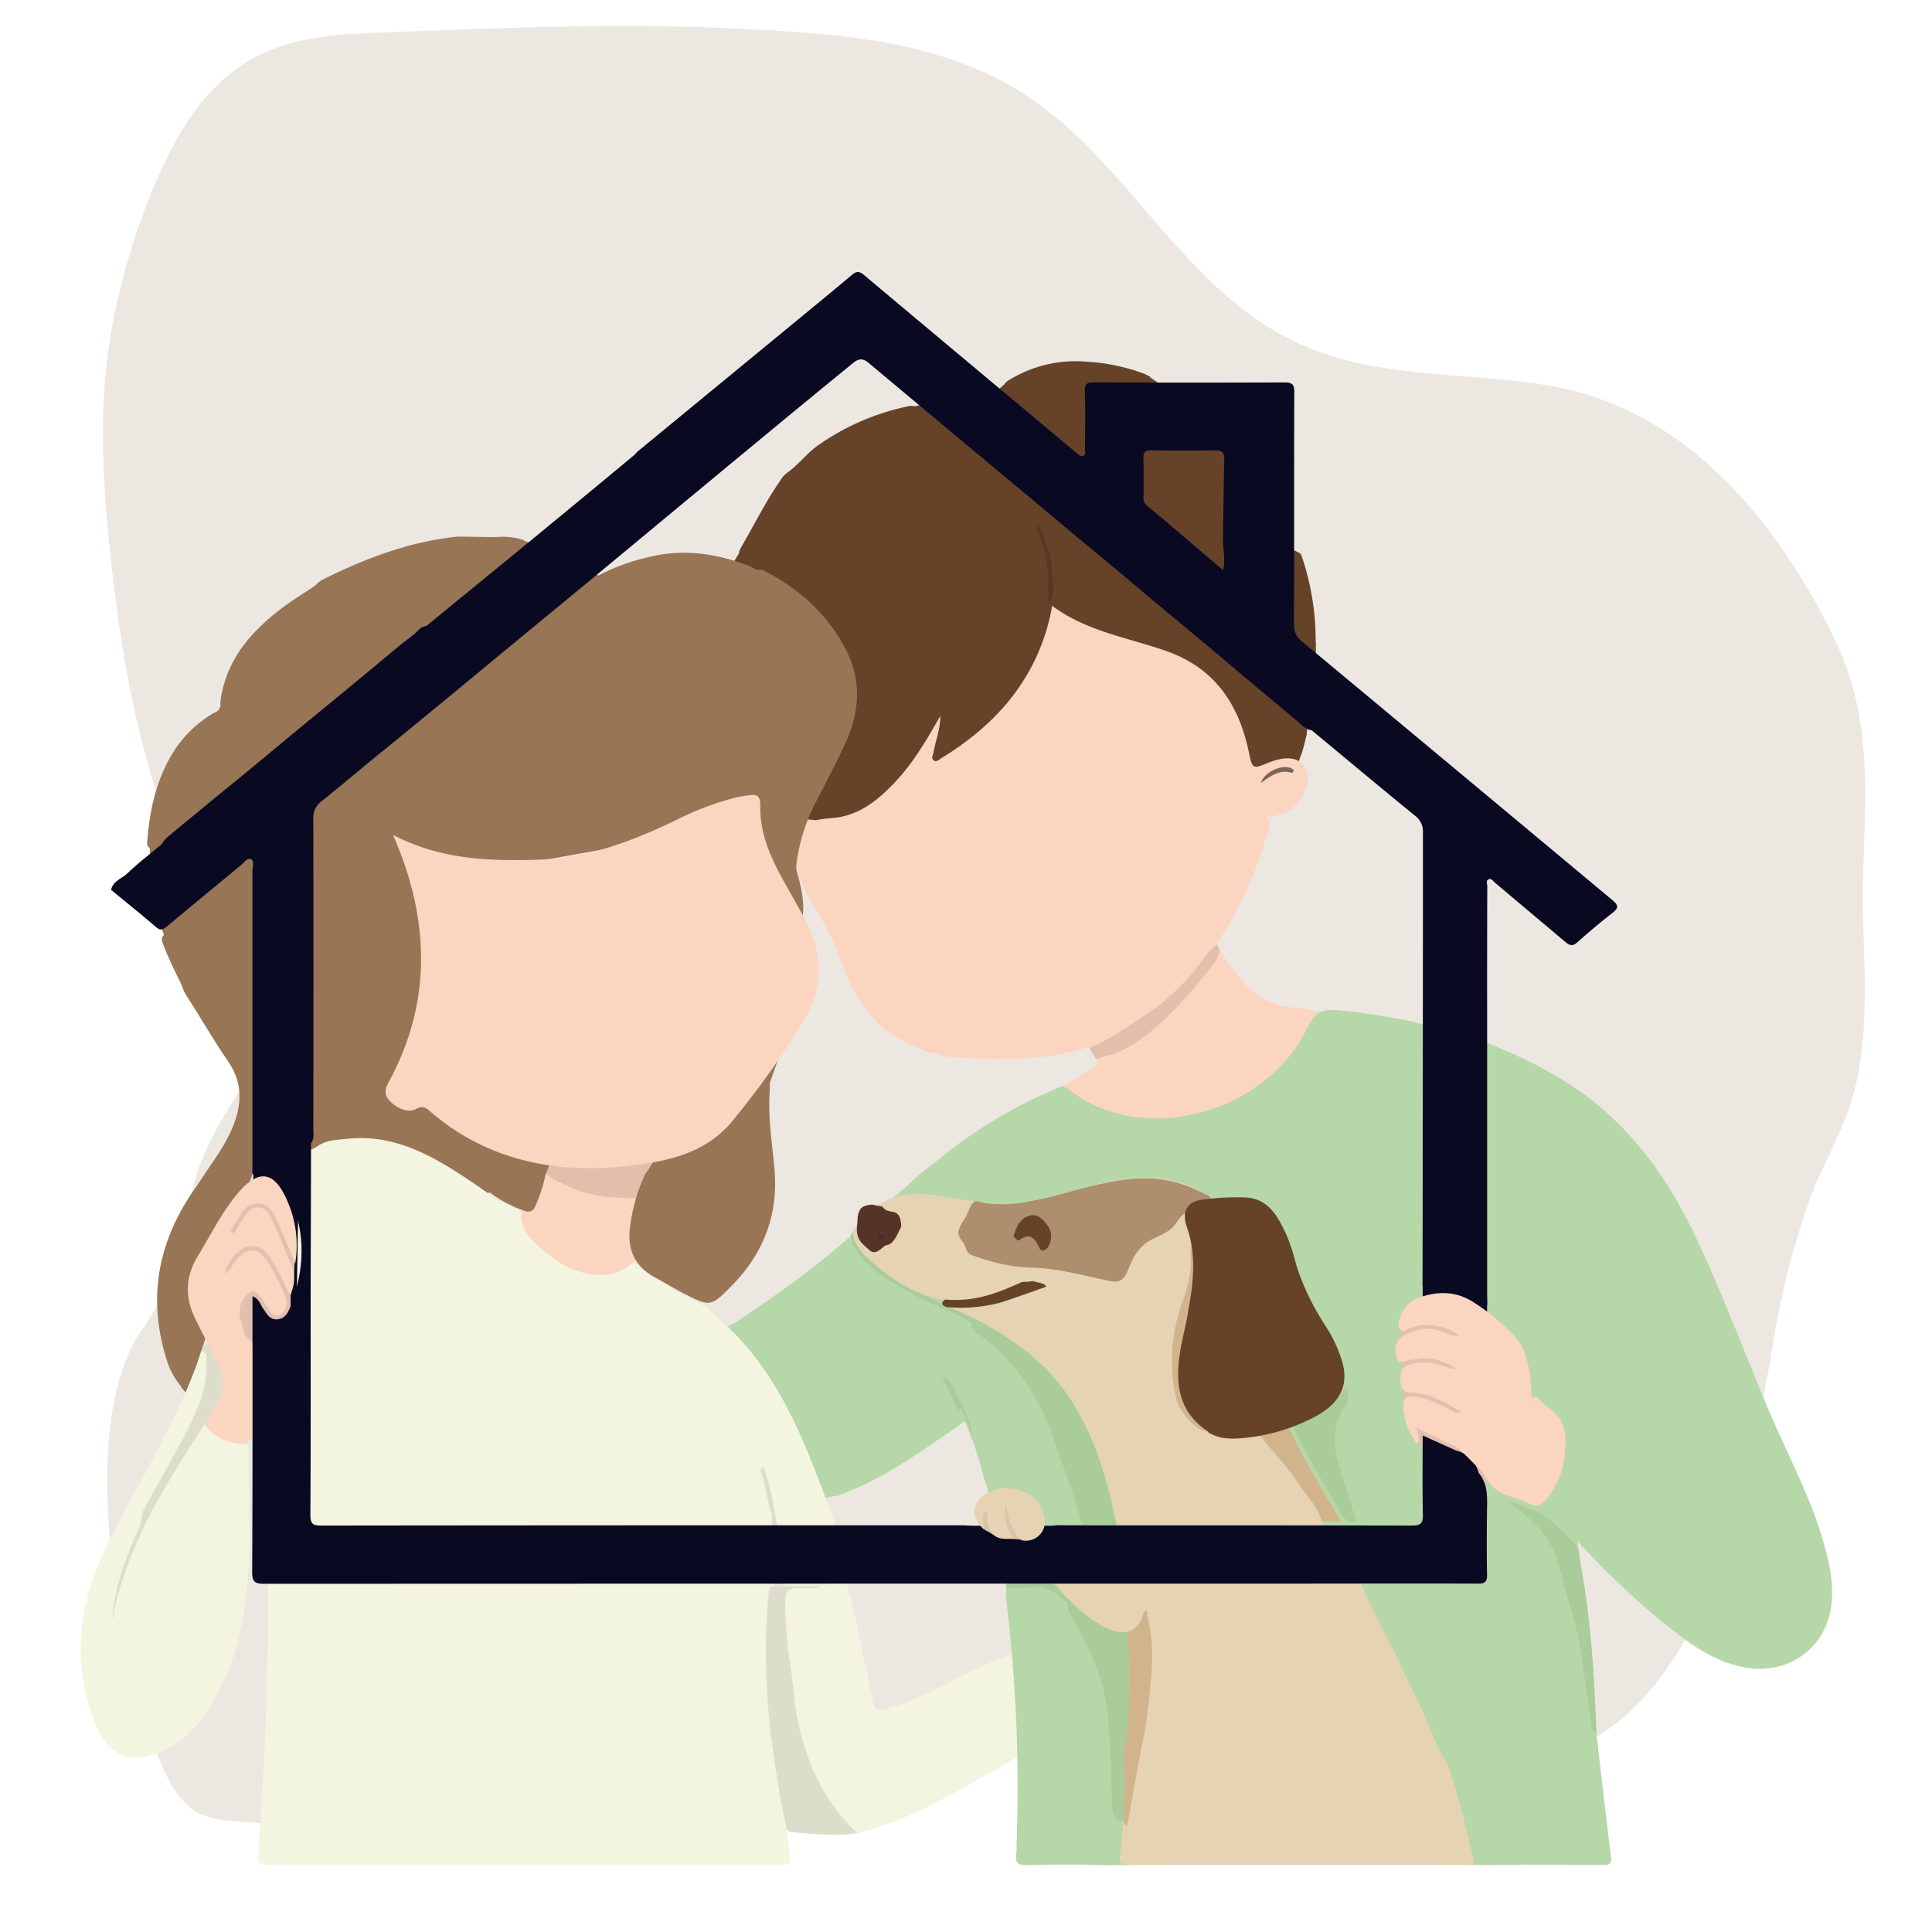 <svg xmlns="http://www.w3.org/2000/svg" viewBox="0 0 650 650"><defs><style>.cls-1,.cls-14,.cls-8{fill:#987554;}.cls-1{opacity:0.17;}.cls-2{fill:#f4f5e0;}.cls-3{fill:#b6d7a8;}.cls-4{fill:#e2bfaf;}.cls-5{fill:#fbd5c0;}.cls-6{fill:#664229;}.cls-7{fill:#ddc;}.cls-9{fill:#090922;}.cls-10{fill:#aacb9a;}.cls-11{fill:#fad5c0;}.cls-12{fill:#e5d3b3;}.cls-13{fill:#d6c5aa;}.cls-14{opacity:0.73;}.cls-15{fill:#543427;}.cls-16{fill:tan;}.cls-17{fill:#af9087;}.cls-18{fill:#e2bfab;}.cls-19{fill:#492c22;}.cls-20{fill:#271910;opacity:0.59;}.cls-21{fill:#563823;}</style></defs><title>iconos</title><g id="mision"><path class="cls-1" d="M186.06,9c-18.65.41-37.29,1.18-55.91,1.87-14.87.56-30.3,1.19-43.55,8C74.27,25.16,65,36.31,58.51,48.55,47.8,68.83,39.8,94.41,36.56,117.08c-3.05,21.4-2.06,43.11.07,64.55C42.07,236.28,53,291.81,89.46,334.83c1.77,2.09,3.65,4.29,4.08,7,.53,3.35-1.31,6.56-3.07,9.45-8.89,14.55-19.71,29-24.86,45.46-5.39,17.21-6.74,34.8-17.4,50-14.12,20.07-12.85,52.08-11,75.36A220.15,220.15,0,0,0,47,572c3.57,11.06,8.75,33,20.34,38.25,4.79,2.17,10.18,2.5,15.43,2.8l83.31,4.67c22.71,1.27,49.69,10,70.57-2.41,7.9-4.7,14.7-11,22.15-16.42,28.13-20.38,63.94-23.2,97.36-17.85,31.94,5.12,63.67,11.48,95.73,15.76,35.34,4.71,76.78,2,101.9-26.48,26.56-30.07,36.51-81.06,42.91-119.46a264.24,264.24,0,0,1,12.77-48.85c3.42-9.1,8.39-17.79,11.79-26.77,9.41-24.84,5-53,5.53-78.9.64-29.16,3.59-54.45-9.84-81.9-19.45-39.76-50-76.75-95.39-84.63-26.85-4.67-55.22-2.36-80.51-12.5C399.1,100.53,381.56,55.85,345.11,32,315.52,12.61,278,11,243.62,9.43,224.44,8.58,205.25,8.61,186.06,9Z"/><path class="cls-2" d="M176.35,627.37c-28.78,0-57.55,0-86.33.06-2.36,0-3.4-.28-3.18-3.22q3.54-46.07,3.38-92.27c0-2.86,1.52-2.28,3-2.28h76.13c29.23,0,58.46.06,87.69-.1,3.16,0,3.66,1,3.51,4-.86,16.51-1.29,33,.49,49.51,1.44,13.21,3,26.41,4.54,39.61.56,4.76.64,4.75-3.93,4.75Z"/><path class="cls-3" d="M282.51,503l-7.2,1.38L252.19,476.5s-8.85-17-9.53-18.37-3.4-10.2-3.4-10.2l5.5-1.6,2-1.12,10.89,2s9.52,11.56,9.52,12.25,10.2,14.28,10.88,15,4.76,17.68,4.76,17.68Z"/><polygon class="cls-3" points="501.81 627.5 488.19 627.4 458.96 583.29 439.24 541.12 426.31 509.83 431.75 479.9 436.51 478.54 414.07 406.44 409.99 407.12 403.19 404.4 359.65 410.52 310.68 405.76 301.16 404.4 300.23 403.1 305.24 398.96 306.87 397.42 396.38 385.36 410.67 383.31 426.31 387.4 440.6 398.28 469.5 342.57 476.53 344.1 498.41 349.99 505.37 353 585.48 485.34 599.76 518.67 588.88 533.63 567.11 524.79 546.02 513.91 533.78 506.43 530.04 511.53 530.71 518.37 531.41 523.32 509.63 612.88 501.81 627.5"/><polygon class="cls-3" points="380.06 627.5 370.45 627.5 363.74 609.82 363.74 594.17 378.1 591 391.62 594.85 389.58 610.5 380.06 627.5"/><polygon class="cls-3" points="330.14 493.7 333.81 506.43 338.57 505.07 342.65 506.43 346.39 507.45 351.62 513.27 355.26 513.31 376.24 513.31 377.68 495.88 369.52 464.6 356.59 445.55 317.82 429.91 287.69 412.96 285.86 416.3 285.86 441.47 302.86 466.64 318.63 482.37 322.74 479.42 325.31 477.52 333.47 476.84 330.14 493.7"/><polyline class="cls-4" points="478.69 487.57 476.27 485.04 472.62 470.75 471.88 466.3 471.88 460.7 471.2 457.45 471.2 450.17 471.2 445.89 479.37 437.05 492.29 444.53 496.37 452.69 499.09 489.42 500.01 500.9 478.69 488.03"/><path class="cls-5" d="M271.05,298.66c-.73-.35-1.33-1.16-1.79-2.71-4.67-15.66-8.23-31.33-11.63-47.31l40.13-11.56L370.88,285l36.05,27.21,3.25,7L411,337.4l13.6,4.76,12.93-2.72.73-.25,7.43,1.61L433.45,368s-36.05,11.56-38.09,13.6S355.91,383,355.91,383l-2-8.16.85-8.33,2.24-.85,2.87-1.46,13.09-7-4.17-.81-4-6.67-83.67-53.06-4.15,1C274.56,298.23,272.54,299.4,271.05,298.66Z"/><path class="cls-6" d="M286.88,277.21l-19.73-2-2.72-16.33-2.72-17-19-46.26,6-9.57,60-49.6,25.85-4.08,4.12-3.82,36.69-3,11.56,1.36,6.8,4.76,38.09,51.69,5.45,2.72,5.44,30.61v5.44l-3.15,25.19-2.63,9.16-12.93,2-6.12,1.36L411,249s-8.84-16.33-10.2-16.33-22.45-12.24-22.45-12.24l-23.81,8.84L334.83,249,309,266Z"/><polygon class="cls-7" points="261.03 495.55 254.91 490.78 257.63 509.83 258.99 515.95 263.07 517.31 264.43 511.87 261.71 503.03 261.03 495.55"/><path class="cls-8" d="M168.52,400.32,157,403l-25.17-6.8L106,392.84h-19l-2,2L82.14,403l-7.48,10.2-4.08,32.65L66,459.72l-3.48,8.7L61.05,467,57,428.89,76.7,391.48l5.44-23.81v-10.2L78.06,348,75.34,335l-7.69-7.68c-3.81-3.82-8.15-7.48-11.66-11.55a7.19,7.19,0,0,1-1.21-2.35c-3.45-9.59-4.08-19.11-4.42-29.17l27-32.91L93.7,233l13.61-14.28,45.57-33.33,8.11-2.76c1.57-.53,3.13-1.13,4.72-1.6a16.72,16.72,0,0,1,7.89.12c4.84,1,9.41,3.82,13.86,5.93L199,192.51l2.18,1,20.41,48.3-28.57,17-44.21,8.84-19.05,6.13L112,267.44l8.16,23.81.11,23.37-6.12,13.6-3.4,15-.3,20.16,10.27,14.76,6.91,3.22Z"/><path class="cls-8" d="M138.6,382l5.44,2,4.08,2.73,4.08,4.08.68,5.44s-7.48-.68-8.16-.68-12.93-3.4-12.93-3.4-7.48-4.08-7.48-4.76v-6.13Z"/><path class="cls-9" d="M98.46,443.85,85.2,405.06v-16.3l14.63,12.92,3.4,10.2s-1.36,14.29-1.36,15.65-2,15-2,15l-1.37,2"/><polygon class="cls-10" points="328.93 448.74 322.25 443.85 308.05 435.96 297.74 430.07 292.92 426.39 289.04 422.2 286.51 418.16 286.22 415.64 286.86 414.48 288.26 418.73 294.79 425.85 303.88 431.61 309.21 435.01 316.12 438.41 319.52 439.77 329.69 444.61 337.54 449.12 345.91 455.12 352.21 460.88 357.51 467.01 361.95 473.59 366.66 482.81 369.8 490.78 372.33 498.83 374.99 510.3 375.98 515.95 365.78 517.31 364.08 513.57 364.08 511.53 361.27 500.65 353.87 477.52 345.71 459.15 328.93 448.74"/><polygon class="cls-4" points="85.03 439.35 85.54 430.93 95.85 435.82 98.47 441.81 93.02 447.25 85.03 439.35"/><polygon class="cls-4" points="76.7 412.56 80.78 406.44 84.18 402.36 89.62 403.04 93.7 406.44 95.74 413.24 98.47 422.08 99.14 424.81 98.89 429.6 97.78 435.69 97.78 440.45 86.69 431.68 80.1 434.33 73.3 434.33 71.26 424.81 76.7 412.56"/><path class="cls-11" d="M69.9,474.46s-2.72,8.84-3.4,8.84,2,6.8,2,6.8L76,492.82l6.8-7.48,3.4-2,2-21.76V447.93l-5.44-4.08-3.75-.51s-7.81,12.07-8.49,14.11S69.9,474.46,69.9,474.46Z"/><path class="cls-4" d="M86.22,453.37c-6.88-7.46-11.86-13.32,0-21.08Z"/><polygon class="cls-9" points="478.63 431.07 478.69 439.77 495.01 441.13 499.77 441.81 500.32 441.21 500.32 436.44 492.29 427.53 479.37 430.93 478.63 431.07"/><polygon class="cls-10" points="374.68 589.19 376.86 590.93 378.27 591.99 379.6 592.29 380.06 551.44 378.91 547.16 356.35 534.17 352.25 530.75 345.41 530.07 338.57 530.75 338.57 535.54 344.04 547.85 374.68 589.19"/><path class="cls-2" d="M107.31,520H98.46s-4.08-18.36-4.08-19,4.77-42.18,4.77-42.18l.68-21.76.68-40.81v-7.48l5.91-2.83,92.71,68.8,19.73-3.4,2-21.08,5.49,3.55L235.18,450l1.36,8.16-.68,8.85,23.81,42.17v8.16l-1.23,15.59.07,4-17.21,5.61-23.12,1.36Z"/><path class="cls-2" d="M261.13,511.38l.92,4.91,2.25,28.05s.75,8,.61,8.34a50,50,0,0,0,.64,5.17l19.62,48.22,35.41-2.6,20.18-11.41,3.59-2.31L343,556.42l-2.54,0-6.2,2.52-35.47,19.23-18.37-9.53,5-33.13-3-15.84-1.79-7.83L277,509.49l-16,1.64Z"/><polygon class="cls-12" points="359.26 537.85 356.25 534.32 352.17 530.91 353.53 524.79 385.5 524.79 375.98 513.97 374.8 509.49 382.78 507.11 401.83 506.43 424.27 507.79 444.35 510.81 446.04 515.27 457.98 532.88 460.32 538.4 450.12 549.96 418.83 550.64 392.98 543.84 384.82 536.36 377.34 539.76 359.26 537.85"/><path class="cls-9" d="M37.38,299.39c.62-3,3.61-3.78,5.48-5.56,3.63-3.47,7.64-6.54,11.5-9.77,2.36-3.71,6.15-5.91,9.41-8.6q26.58-21.91,53.1-43.89c7.84-6.49,15.72-12.95,23.56-19.43a5.4,5.4,0,0,1,3-1.53q17.19-14.06,34.36-28.11,17.82-14.64,35.56-29.37a8.1,8.1,0,0,0,.89-1l48.22-39.66c8-6.62,16.11-13.2,24.07-19.91,1.57-1.32,2.46-1.45,4.11-.07q35,29.37,70,58.6c.53.44,1,.93,1.57,1.31.71.46,1.31,1.48,2.34.88.82-.48.49-1.43.49-2.18,0-6.46.19-12.92-.07-19.37-.1-2.73.83-3.08,3.23-3.07q31.95.12,63.9,0c2.66,0,3.36.63,3.35,3.33-.11,25.95,0,51.9-.11,77.85a7.07,7.07,0,0,0,2.81,6.08q52.2,43.41,104.32,86.91c2.16,1.8,2.09,2.68,0,4.33-4.11,3.19-8.08,6.56-11.95,10-1.37,1.23-2.33.92-3.51.06L502.9,296.92c-.59-.5-1.11-1.42-1.94-1.15-1.16.39-.58,1.58-.58,2.36q-.08,21.25-.05,42.5,0,48.28,0,96.56v2c-2.18-1.27-4-2.36-5.82-3.38a17.12,17.12,0,0,0-12.82-1.71c-2.72.67-3.09-.14-3.09-2.69q.12-75.65.13-151.3a6.52,6.52,0,0,0-2.69-5.69c-11.65-9.5-23.17-19.14-34.74-28.73-2.05-.27-3.36-1.8-4.79-3-7.39-6.32-14.94-12.46-22.35-18.76-10.87-9.23-21.92-18.22-32.79-27.44-8.11-6.88-16.38-13.57-24.52-20.42-10.9-9.17-21.88-18.26-32.82-27.4q-15.88-13.26-31.77-26.55c-2-1.67-3.34-1.52-5.24,0-17.63,14.37-35.13,28.9-52.65,43.4-16.64,13.78-33.24,27.63-49.93,41.34-18.53,15.23-36.94,30.62-55.57,45.73-6.94,5.63-13.73,11.44-20.71,17a6.88,6.88,0,0,0-2.75,6.07q.11,52,0,104c0,1.67.39,3.43-.77,4.93,0,17.67-.11,35.35-.12,53,0,24,.06,48.05-.1,72.07,0,3.11.9,3.61,3.74,3.6q107.78-.12,215.56-.09c2.33,0,4.11.36,5.9,2.25,3.94,4.17,14.3,5.57,19.53,3.12,1.16-.55,2.51-1.23,2.77-2.36.78-3.52,3.36-3,5.81-3,39.1,0,78.2,0,117.3.08,3.08,0,3.75-.84,3.68-3.76-.19-8.7-.07-17.41-.07-26.56l11.3,5.11a10.29,10.29,0,0,1,7.56,7.51c3.09,3.68,2.87,8.06,2.8,12.47-.11,7.25-.13,14.51,0,21.76.05,2.38-.63,3-3,3-22.44-.08-44.88,0-67.32,0q-170.49,0-341,.06c-3.12,0-4.16-.52-4.14-4,.17-30.37.11-60.74.12-91.11v-1.63c2.24.82,2.63,2.84,3.65,4.28,1.18,1.66,2.13,3.64,4.61,3.49s3.58-2,4.32-3.86c5.31-13.5,5.55-26.94-1.4-40-2.21-4.12-5.39-7.61-11.21-5V375.76q0-41.31,0-82.61c0-1.41.72-3.45-.48-4.08s-2.4,1.21-3.48,2.09C72.7,298,64.39,304.79,56.16,311.72c-1.49,1.25-2.37,1.35-3.9,0C47.39,307.51,42.35,303.49,37.38,299.39Z"/><path class="cls-3" d="M518.88,507.73c8.66-8.28,10.53-18.44,8.13-30.13,3.72,2.12,7.15,4.19,10.7,6.06,7.1,3.75,14.54,6.75,21.87,10,10.87,4.82,20.31,11.37,25.4,22.72.07.14.38.18.83.37.35-2.1-.76-3.59-1.7-5.11-5.68-9.26-14.29-15-23.93-19.24-8.25-3.67-16.51-7.31-24.58-11.4a15.42,15.42,0,0,1-7.88-8.72c-.36-.94-.88-1.81-1.32-2.72-2.18-2.08-2.06-5.21-3.39-7.44.74,2.66,2.32,5.28,2.49,8.32.79,1.85,1.57,3.7,2.57,6.06-5.7-2.91-10.61-5.85-12.06-12.23-1.27-1.54.39-3.38-.52-4.95-.76-7.7-5.94-12.48-11.4-17a5.78,5.78,0,0,1-2.4-5.09q.1-39.76,0-79.53v-6.16a144,144,0,0,1,23,11.19c21.4,12.63,35.42,31.47,45.86,53.53,9.44,19.95,17,40.69,25.7,60.92,5.65,13.06,12.37,25.68,16.53,39.36,2.34,7.71,4.35,15.48,3.34,23.66-1.72,14-14.12,23.08-28.14,20.94-10.92-1.67-19.32-8-27.56-14.56a264.08,264.08,0,0,1-31.39-30A49.18,49.18,0,0,0,518.88,507.73Z"/><path class="cls-12" d="M386.08,543.61c-.06-.53.07-1.29-.23-1.55-.65-.55-.9.14-1.11.67-.29.74-.54,1.49-.89,2.2-1.77,3.67-4.69,5-8.65,3.86-5.84-1.69-10.23-5.62-14.57-9.59-1.55-1.41-2.89-3.05-4.34-4.6.53-.58,1.25-.3,1.87-.3q49,0,98,0c.45,0,.9.07,1.35.11a8.25,8.25,0,0,1,2.78,3.74c2.57,5.38,5.14,10.77,8,16,1.75,3.16,3.08,6.53,4.66,9.75,3.29,6.66,6.57,13.3,9.28,20.23,1.18,3,2.38,6.1,4.55,8.63,3.73,10.66,6.36,21.61,8.92,32.59.64,2.78-1.13,2.06-2.41,2.06H444.15c-21.38,0-42.76-.07-64.15.08-3.05,0-3.58-.91-3.18-3.63.54-3.56.73-7.17,1.07-10.76,1.43-.11,1-1.33,1.07-2.06,1.08-9.45,3.72-18.61,5.05-28,1.67-11.74,3.81-23.47,1.73-35.4A8.64,8.64,0,0,1,386.08,543.61Z"/><path class="cls-3" d="M452.7,466.76c1.95-6.25.17-12.06-3-17.2-6.26-10.07-10.6-20.89-14.46-32s-9.07-14.25-20.84-13.35a4.53,4.53,0,0,1-3.51-.72c-12.18-9.58-25.87-10.22-40.29-6.85-8.69,2-17.17,4.88-26,6.56-6.87,1.31-13.55.07-20.23-1-6.21-1-12.61-1-18.95-3.24,3.17-3.56,6.9-6.07,10.35-8.88a160.5,160.5,0,0,1,40.3-24.14,2.82,2.82,0,0,1,3.3.46c24.77,19.71,66.57,8.47,80.53-20.68,2.55-5.34,5.19-6.28,10.19-5.85,8.47.73,16.8,2.24,25.14,3.8,1.85.34,2.05,1.23,2.05,2.74q0,43.32,0,86.66c0,1.63-.63,2.27-2,3-4.84,2.77-6.59,6.81-5.29,12.13.27,1.07-.42,1.38-.71,2-1.38,3.05-1.88,6.08.38,8.91a1.66,1.66,0,0,1,.37,2.06,3.62,3.62,0,0,0-.39,2.29c1.57,5.13.44,10.58,1.92,15.71a13.2,13.2,0,0,0,2.85,5.72c2.57,2.58,2.95,5.54,2.82,9-.2,5.31-.09,10.64,0,16,0,1.58-.39,2.17-2.07,2.14-6.34-.13-12.68-.13-19-.17a16.37,16.37,0,0,1-3.24-7c-1.14-4.73-2.72-9.31-4.11-14a20.9,20.9,0,0,1,1.88-16.35A16.63,16.63,0,0,0,452.7,466.76Z"/><path class="cls-12" d="M444.65,511.78c-22.44,0-44.87,0-67.3.19-2.87,0-2.26-2.07-2.57-3.41-2.68-11.84-6.2-23.35-12.24-34-8.58-15.08-21.78-24.83-37.12-32.11-2-1-4.09-1.89-6.14-2.85-.06,0-.06-.21-.18-.64a42.28,42.28,0,0,0,17.75-.48,40,40,0,0,0,7.26-2.83c1.87-.91,3.29-3.1,6.07-1.52-1.21-2-3.23-2.25-4.47-3.88.89,2.61-.85,3.33-2.41,4.18-7.75,4.22-16,4.3-24.45,3.12C307.66,436,299,429.9,291,422.51a10.86,10.86,0,0,1-.84-1.06c-4.4-5.67-4.1-7.64.93-12.56,7.52-7.35,16.39-8.26,26.14-6.37,5.21,1,10.52,1.51,15.78,2.31,8.8,1.33,17.05-1.32,25.34-3.54,9.39-2.5,18.69-5.5,28.59-5.09a37.62,37.62,0,0,1,22,7.69c-.34.78-1,.62-1.45.74-6.74,1.73-8.29,4.4-6.45,11.14a11.69,11.69,0,0,1,.2,1.34,39.17,39.17,0,0,1-2,19c-3.36,9.17-5,18.47-3.44,28.2,1.12,6.92,4.23,12.48,10.9,15.52,4.83,2.45,10,2.86,15.3,2.71,1.68-.69,2.69.2,3.75,1.38a210.71,210.71,0,0,1,16.83,21.87C443.79,507.49,445.62,509.22,444.65,511.78Z"/><path class="cls-2" d="M239.31,441.6c22.65,18,31.64,44,41.37,70.3-6.59,0-12.44,0-18.3,0-1.61,0-1.39-1.16-1.54-2.08a101.57,101.57,0,0,0-2.93-13.24c-.31-1-.24-2.26-1.55-2.92-1.1,1.09-.11,2.18.13,3.07,1.13,4.15,1.95,8.35,2.8,12.56.46,2.27-.1,2.69-2.22,2.65-6.8-.11-13.6,0-20.4,0q-63.57,0-127.15.08c-3.09,0-3.62-.84-3.62-3.73.11-38.52.07-77,.08-115.58,0-2.15,0-4.31.08-6.46,3.1-2.77,7-2.71,10.8-3.11,13.88-1.48,25.62,4.05,36.87,11.24,3.82,2.44,7.54,5,11.21,7.63a26.85,26.85,0,0,0,5.78,3.52c4.62,1.76,8,4.07,9.8,9.39,2.2,6.46,7.88,10.36,14.43,12.38,5.06,1.57,9.91,1.2,13.57-3.29,1.51-1.85,2.76-2,4.32-.07a29.19,29.19,0,0,0,8.66,7,13.17,13.17,0,0,0,3.68,2.32c3.7,1.69,7.14,3.87,10.79,5.65C237.28,439.53,238.65,440.13,239.31,441.6Z"/><path class="cls-3" d="M465.82,535.47c.16-2.23,1.88-1.13,2.82-1.14,9.61-.08,19.24-.18,28.85,0,3.3.07,4.48-.58,4.34-4.21-.32-8.36,0-16.74-.16-25.11-.06-3,.86-3,2.91-1.56a28.58,28.58,0,0,0,2.66,1.47c9.63,4.71,15.65,12.31,18.5,22.6,2,7.2,3.75,14.47,5.8,21.65,1.87,6.6,2.18,13.38,3.18,20.08.7,4.66,1.1,9.39,2.38,14,1.61,13.81,3.17,27.63,4.88,41.43.29,2.35-.36,2.78-2.6,2.76q-19.35-.16-38.7,0c-2.44,0-3.18-.8-3.69-3.07a401.8,401.8,0,0,0-28.94-84.76C467.38,538.21,466.57,536.85,465.82,535.47Z"/><path class="cls-3" d="M363.71,511.78c-1.13.05-2.27,0-3.38.16-4.32.58-7.16,0-8.82-5.2-2-6.24-9.69-9-16.92-6.86-2.7.79-3-.32-3.42-2.22a119.75,119.75,0,0,0-10.6-27.79c-.45-.85-.48-2.33-2.57-2.26,1.58,3.27,3.05,6.35,4.55,9.41.58,1.17,1,2-.54,3-11.79,8-23.27,16.46-36.62,21.83-6,2.41-5.93,2.49-8-3.37a177.09,177.09,0,0,0-25.84-47.84c-1.37-1.79-3-3.37-4.67-5.23,13.35-9.12,26.68-18.2,38.8-29.14,4.46,10.64,14,15.09,23.08,20,5.95,3.23,12.45,5.36,18.28,8.84,1.76,3.08,4.93,4.6,7.44,6.85a70.32,70.32,0,0,1,20.46,30.72c2.69,8.17,6.18,16.06,8.26,24.44C363.55,508.69,364.39,510.14,363.71,511.78Z"/><path class="cls-3" d="M342,620.64a518.74,518.74,0,0,0-3.54-83c-.38-3.07.5-3.73,3.22-3.35a10.15,10.15,0,0,0,3.39,0c6.73-1.34,11.46,1.64,15.2,6.87a10.4,10.4,0,0,0,2,3.85,72.36,72.36,0,0,1,8.89,15.09c2.08,4.94,1.74,10.18,2.19,15.3.3,3.46,1,6.92.8,10.42-.19,2.67,2.64,2.42,3.63,3.94.61,2.65.95,5.28-.43,7.82-.69,9-1.46,18-2,27-.14,2.35-.82,2.94-3.18,2.89-8.8-.17-17.61-.25-26.4.05-3.49.12-4.35-1.05-3.83-4.14A16.07,16.07,0,0,0,342,620.64Z"/><path class="cls-10" d="M379.57,604c-.3,2.79,0,5.7-.83,8.4-3.75.86-4.56-1.63-4.65-6.46-.22-10.31-.38-20.74-1.67-30.86-1.49-11.75-6.48-21.52-11.74-30.79-1.11-1.94-2.06-3.48-.86-5.86,5.77,6,11.11,13.14,18.76,14.56,1.8.34,1.11,2.39,1.17,3.7.67,14.74.1,29.47-.22,44.2C379.51,601.89,379.56,602.93,379.57,604Z"/><path class="cls-5" d="M517.44,470.3a15.41,15.41,0,0,0,2.83,2.87c6.86,4.09,7,10.45,6,17.22A26.24,26.24,0,0,1,519.7,505c-1.29,1.38-2.6,1.93-4.49,1.14-3.12-1.3-6.32-2.41-9.47-3.63-3.64-1.41-5.36-4.66-7.29-7.7-2.62-2.38-5.06-4.93-7.53-7.46l-14.19-6.94c.06,2.09,1.11,3.52.09,5.39a21.08,21.08,0,0,1-4.69-13.17c0-2.22,1.31-3,3.65-2.74,4.16.47,7.78,2.19,11.41,4.08,1.15.6,2.28,1.83,4.41,1-5.5-3.08-10.39-6.35-16.52-6.4-2.48,0-3.84-1-3.95-3.51s0-4.92,3.14-5.94c4.12-1.31,8-.75,11.94.66,1.22.44,2.4,1,3.81.58-3.74-2-7.57-3.68-12-3.35-1.12.08-2.23.48-3.35.49-1.62,0-3.88,2-4.71-.56s-.87-5.48,1.93-7.3a15.16,15.16,0,0,1,13-1.8c1.89.53,3.61,1.8,5.79,1.62-2.36-2.78-9.43-4.43-14-3.31-.77.19-1.5.54-2.27.66-1.11.17-2.12,1.8-3.3.46-1-1.15-.64-2.53-.16-3.87a10.6,10.6,0,0,1,6.56-6.87c6.15-2.15,12.11-2.2,17.92,1.39a72.54,72.54,0,0,1,13.88,11.36c3.56,3.64,4.5,8.24,5.4,12.92a104.32,104.32,0,0,1,.62,14.68c0,2.37,0,4.73,0,7.09,0-4-.06-8,.06-11.94C515.47,471,515.05,468.84,517.44,470.3Z"/><path class="cls-5" d="M367.81,359.29c2.91-2.15-.05-3.63-.69-5.78A76.4,76.4,0,0,0,391,339.75a92.25,92.25,0,0,0,18.88-20.9c6.65,10.74,13.92,20.29,27.91,20.28,4.15.49,2.45,2.93,1.5,4.86-6.91,14.16-18.14,23.41-33.05,28-16.06,5-31.47,3.9-45.5-6.32a10.79,10.79,0,0,1-1-.86c-.08-.06-.1-.18-.24-.45Z"/><path class="cls-10" d="M363.71,511.78c-2.63-9.78-6.33-19.21-9.55-28.8a72.11,72.11,0,0,0-21-31.09c-1.74-1.55-3.91-2.64-5.54-4.39-.68-.73-1.18-1.35-.57-2.33a82,82,0,0,1,14,8.4,71,71,0,0,1,11.51,9.74c9.72,10.45,14.93,23.25,18.7,36.74,1.06,3.79,1.89,7.65,2.88,11.73Z"/><path class="cls-10" d="M537.1,583.24c-2.33-1.28-1.61-3.68-2-5.62-2.22-12.14-2.7-24.58-6.64-36.44-1.91-5.73-2.92-11.76-5-17.47-2.88-8-8.84-13.37-15.62-18a4.37,4.37,0,0,1-.66-.75l10.75,3.8a68.28,68.28,0,0,1,11.46,10.29c1.95,2.07,2,4.73,2.44,7.24C535.23,545.13,536.48,564.16,537.1,583.24Z"/><path class="cls-9" d="M314.1,513.31h46.71l.21,8.08s-17.69,3.4-18.37,3.4-21.09-1.36-21.09-1.36Z"/><path class="cls-13" d="M327.87,509l1.54,3.83,1.68,1.74,3.17,1.78,5.8,1.36,3.27.26,6.8-4.76-6.19-6.47-4-2.37s-4.76.68-5.44.68S327.87,509,327.87,509Z"/><path class="cls-14" d="M327.93,404.25c-1.42.81-2,3.24-2.71,4.6-.86,1.64-2.5,3.65-2.76,5.51-.22,1.58,1,2.75,1.79,4,.63,1,.72,2.3,1.58,3.16s2.82,1.31,4.11,1.76a58.73,58.73,0,0,0,18,3.25c8.42.31,16.73,2.61,24.93,4.34a6.25,6.25,0,0,0,3.85,0c2.09-.95,2.83-3.86,3.69-5.78,1.5-3.33,3.36-6,6.58-7.81,2.75-1.55,6.05-2.47,8.08-5,.82-1,1.52-2.16,2.41-3.12A13.15,13.15,0,0,1,402.7,406c1-.37,2-.69,3-1,1.21-.41,1.83-.56,1.64-2-.08-.61-3.33-1.95-3.9-2.24a41.86,41.86,0,0,0-4.3-1.85,41.26,41.26,0,0,0-9.09-2.18c-6.52-.8-13.13.17-19.5,1.56-3.51.76-7,1.69-10.45,2.6a148,148,0,0,1-16.07,3.75,46.45,46.45,0,0,1-10.4.36c-1-.07-2.09-.22-3.13-.39C329.66,404.4,328.64,403.84,327.93,404.25Z"/><path class="cls-15" d="M303.2,412.68c-1.42,2.85-2.63,6.23-5.25,6.28-1.75,1.23-3.4,3.46-5.47,1.6-2.14-2.08-5-3.29-4-9.2-.09-5.73,2.44-5.73,4.79-6.12l3.69.74C298.67,409.17,303.06,405.35,303.2,412.68Z"/><path class="cls-6" d="M341,416c.86-3.07,2-5.66,4.73-6.79s4.69.49,6.27,2.54a6.49,6.49,0,0,1,.67,7.68c-.72,1.25-2.38,1.76-2.93.54-1.57-3.54-3.32-5.41-7.09-2.57C342.54,417.5,341.54,416.45,341,416Z"/><path class="cls-16" d="M386.08,543.61a64.13,64.13,0,0,1,1.38,18.47c-.67,7.13-1.13,14.28-2.53,21.34-2.05,10.35-3.84,20.74-5.76,31.21l-1.28-1.54.72-15.54a28.51,28.51,0,0,1,.67-13.67,298.38,298.38,0,0,0,.47-30.79c0-.35,0-.67,0-1a2.82,2.82,0,0,1,2-2.7C384.16,548.35,384.84,545.71,386.08,543.61Z"/><path class="cls-10" d="M452.7,466.76a5.38,5.38,0,0,1,0,6.12c-5.76,8.15-3.63,16.42-.81,24.8,1.56,4.67,2.92,9.41,4.37,14.11-2.29.62-3.64-.24-4.85-2.33-5.28-9-10.63-18-15.39-27.38-1.11-2.16-.75-2.88,1.53-3.71C443.74,476.11,449.36,472.87,452.7,466.76Z"/><path class="cls-12" d="M338.59,506.4c-1.46,4.22.37,7.76,2.37,11.27-5.95.45-8.76-.51-8.94-9.72-1.53,1.57-1.53,1.57-1,6.51-4.15-3.24-4.31-8.22-.17-11.23,4.3-3.12,9.1-3.23,13.89-1.29,4.14,1.69,6.25,5.09,6.8,9.43a6.41,6.41,0,0,1-7.53,6.88c-1-.21-1.45-1-2-1.75A22.56,22.56,0,0,1,338.59,506.4Z"/><path class="cls-16" d="M444.65,511.78c-1.33-4.93-5-8.43-7.68-12.52-3.57-5.45-8.05-10.18-12.16-15.2a3.84,3.84,0,0,0-2.79-1.55c3.29-.74,6.6-1.4,9.86-2.24,1.13-.29,1.61-.06,2.1.94,5,10.24,10.83,20,16.68,29.81.09.15,0,.42,0,.76Z"/><path class="cls-16" d="M406.72,481.94c-4.17-.6-9.8-6.42-11-11.44a56.79,56.79,0,0,1,2.16-32.63c1.83-5.09,3.15-10.36,2.62-16-.15-1.56.44-3.2.7-4.8,2.48,7.68,1.6,15.41.19,23.12-1.13,6.19-2.8,12.28-3.35,18.57C397.27,468,398.71,476.28,406.72,481.94Z"/><path class="cls-17" d="M403.27,441.1l-.72,0c1.14-7.46,2.12-14.91.63-22.47-.52-2.67-2.4-5.16-1.29-8.1C405.31,420.62,406.11,430.78,403.27,441.1Z"/><path class="cls-7" d="M43.37,532.27,42,543.84l-5.44,2.72-2.72-6.12,4.76-17.69,11.56-23.12,9.52-17,6.81-18.36,2-11.57s4.76-2,4.76-1.36,2.72,10.21,3.4,10.21.68,8.16.68,8.16l-3.8,1.51-2.15,3.2-2.55,4.47-.79,1.41Z"/><path class="cls-2" d="M43.55,591.28c-4.87-1.2-8.13-4.34-10.34-8.71-10-22.41-6.93-44,4-65.13,7.59-14.63,15.81-28.93,22.92-43.81a144.63,144.63,0,0,0,7.58-19c2.09.13,1.56,1.85,1.65,3a35.13,35.13,0,0,1-3.23,16.76C61.8,484.53,56,493.9,50.74,503.61c-1.38,2.57-3.39,5-3.1,8.26-4.57,10.7-9.16,21.41-9.92,33.32,4.64-24.65,17.58-45.33,31.08-66,3.12,4.45,7.55,6.19,12.56,6.53,1.72.12,2.3.45,2.29,2.27-.08,14.61.94,29.31-.34,43.8C82,546.73,78.74,561.58,70.49,574.6c-5,7.95-11.72,14-21.2,16.37A23.07,23.07,0,0,1,43.55,591.28Z"/><path class="cls-2" d="M274,534.38c1.92,0,3.85-.09,5.77-.09,5.84,0,5.85,0,7.1,5.89,2.32,10.93,4.68,21.85,6.91,32.8.44,2.12,1.13,2.75,3.38,2.21,8.11-1.93,15.45-5.65,22.79-9.4,6.12-3.12,12.22-6.31,19-8.55,1.11,6.51,1,12.91,1.45,19.26.33,4.4.22,8.82.35,13.23,0,1.16.11,2.15-1.16,2.88-13.43,7.65-26.56,15.92-41.22,21.15-5,1.78-10.07,3.4-15.46,3.54-1.93.74-2.26-1-3-2-4.58-6.61-7.14-14.08-9.39-21.71-2.61-8.87-3.62-18-4.28-27.1-.6-8.46-1.67-16.89-1.47-25.39a29.38,29.38,0,0,1,.15-3.39c.3-2.09,1.27-3.23,3.6-3.12A16,16,0,0,0,274,534.38Z"/><path class="cls-8" d="M55,314.72q10.13-8.5,20.23-17c2.58-2.16,5.21-4.26,7.9-6.46.78.91.5,1.85.5,2.68q0,49.47,0,98.93a6.55,6.55,0,0,1-2.29,5.24c-7.53,7.27-11.74,16.8-17,25.64a18.57,18.57,0,0,0-2.11,14A29.64,29.64,0,0,0,65.63,447a8.67,8.67,0,0,1,.69,7.38A79.6,79.6,0,0,1,61.4,467a26.09,26.09,0,0,1-4.89-8.18c-.19-4.28-1.81-8.27-2.37-12.52a64.31,64.31,0,0,1,3.17-29.58c2.14-6.26,5.59-11.77,9.2-17.22.68-1,1.57-1.94,1.55-3.28,3.81-5.85,8.11-11.39,10.62-18,2.75-7.32,2.76-14.21-1.83-20.95-4.25-6.24-8.11-12.76-12.12-19.16-1.36-2.17-2.9-4.24-3.64-6.74-2.09-4.34-4.27-8.63-6-13.15C54.73,317.08,53.89,315.93,55,314.72Z"/><path class="cls-11" d="M99.32,425.07c-1.83-4.33-3.57-8.7-5.52-13-1.43-3.16-2.68-6.9-6.85-7.17s-5.7,3.49-7.6,6.37c-.66,1-1.18,2.12-1.74,3.15,1,.84,1.35.18,1.71-.4.59-.95,1.08-2,1.74-2.9,1.54-2.17,2.72-5.17,6-4.85s4.15,3.3,5.26,5.72c2,4.42,3.66,9,5.62,13.44,1.53,3.46,1.27,6.76-.3,10.36-1.86-3.65-3.46-7.22-5.44-10.56-1.84-3.11-3.83-6.37-8.28-5.91-3.22.34-7.17,4.63-8.3,9.07,1.9-.69,2.27-2.49,3.21-3.72,4.3-5.57,8.22-5.43,11.78.66A74.47,74.47,0,0,1,96,436.26a4.65,4.65,0,0,1-.5,4.82c-1.46,1.91-3.09,2.31-4.64.1-1.17-1.66-2.13-3.47-3.35-5.09-1.47-2-3.14-2-4.76-.08a8.38,8.38,0,0,0-1.65,8.59c4.17,12.49,1.94,25.38,2.51,38.09.08,1.71-.9,1.83-2.14,1.7A18.59,18.59,0,0,1,75,482.71c-5.24-2.66-6.34-4.73-2.87-9.2,4.57-5.89,2.78-11.23.16-16.79-2.17-4.6-4.71-9-6.87-13.62-3.24-6.93-3-13.71,1.06-20.37,4.41-7.22,8.12-14.89,13.64-21.41,6.79-8,12.06-7.39,16.29,2.15A36.91,36.91,0,0,1,99.32,425.07Z"/><path class="cls-7" d="M276,533.7c-2.2,1.13-4.74.57-7.09.54-3.14,0-4.55.93-4.63,3A120.41,120.41,0,0,0,266,560.77c.91,5.8,1.07,11.67,2.27,17.44,2.84,13.63,8,26.76,19.74,38.2.15.14.61.14.92.21-7.46,1.25-14.88.5-22.31-.2-2-.19-2-1.24-2.23-2.25-5.31-25.94-8.45-51.95-5.79-78.18.16-1.57.47-2.54,3.26-2.44C266.57,533.71,271.3,533.66,276,533.7Z"/><path class="cls-8" d="M68.06,396.21c1.35,1.63-.48,2.44-1.08,3.31a76.76,76.76,0,0,0-11.65,26.06c-2.37,10-1,19.93,1.12,29.8.24,1.12,1.24,2.27.06,3.43-7-20.94-3.81-40.37,8.71-58.4C66.18,399,67.11,397.61,68.06,396.21Z"/><path class="cls-6" d="M387.05,126.79c-2.32,1.31-4.05.17-5.79.24q-7.62.33-15.26.43c-1.74,0-2.35.7-2.33,2.45.06,5.77,0,11.55,0,17.33,0,1.2,0,2.4,0,4.43l-11.45-9.5c-4.26-3.54-8.42-7.19-12.8-10.57-2.18-1.68-1.71-2.66.25-3.85a42.54,42.54,0,0,1,25.61-6.08,65.79,65.79,0,0,1,19.48,4C385.37,125.93,386,126.26,387.05,126.79Z"/><path class="cls-5" d="M218.86,399.43a94,94,0,0,0-2.22,19c.05,4.53-6.65,9.9-12.38,10.37-10.14.85-17.3-4.14-23.76-10.16-4.89-4.56-7.35-9.49-2.68-15.6,2.48-3.25,2.94-7.36,4.44-11,1-1.69,2.35-1.32,3.78-.51,9.1,5.2,19.09,7.22,29.82,6.74C216.87,398.18,218.76,397.31,218.86,399.43Z"/><path class="cls-6" d="M437.52,185.89A88,88,0,0,1,442.63,217c-4.43-1.87-6.26-4.88-6.05-9.52C436.91,200.28,436.27,193.07,437.52,185.89Z"/><path class="cls-8" d="M52.86,284c-.89.33-1.34,1.48-2.48,1.32-1.1-.66-.88-1.78-.8-2.74.89-10.78,3.21-21.09,9.24-30.36A39.79,39.79,0,0,1,72,239.83a2.93,2.93,0,0,0,2.11-3.46C75.9,221.8,84.78,212,96,203.73c3.27-2.42,6.78-4.44,10.09-6.77a11.71,11.71,0,0,1,2-1.72c14.6-7.3,29.7-13.1,46.12-14.72l10.9.18c-.59,2.26-2.68,3.78-3,6.24-.12,1-1.28,1.1-2.16,1.33-4.77,1.23-5.63,2.89-3.94,7.49.23.62.62,1.22.25,1.92-.62,1.5-2.09,2-3.31,2.79-1.18-.91-.8-2.24-.93-3.43-.09-.88.11-1.95-1.06-2.23-.84-.2-1.41.49-2,1-1.27,1-1,3.71-3.23,3.39-1.56-.22-2.15-2.23-4.14-3.3,1.76,2.44,1.55,4.18-.17,6.12-2.13,2.4-1.69,3.94,1.25,7.27,0,.16-.08.32-.11.48-2,3.23-5.33,5.07-8.14,7.41q-14.78,12.38-29.71,24.56c-9.76,8-19.38,16.18-29.23,24.09C69.69,270.46,64,275.23,58.31,280A41.46,41.46,0,0,1,52.86,284Z"/><path class="cls-18" d="M216.55,403.1c-8.8,0-17.53-.14-25.78-4.2-2.42-1.19-5-2-6.92-4-1.1-1.16-1.93-1.16-3.06-.44-.22-3.61,1-4.83,4.67-4.39a126.77,126.77,0,0,0,31-.22c1.6-.2,3.21-.25,5.1-.39C219.83,394.18,218.19,398.64,216.55,403.1Z"/><path class="cls-8" d="M156.31,197.68c-2.89-4.29-3.23-7.71.09-9a11.54,11.54,0,0,0,7.21-6.74c.23-.54,1-.85,1.54-1.26,3.67,0,7.37-.31,11.26,1.1C169.43,187,163.43,193,156.31,197.68Z"/><path class="cls-8" d="M142.68,209.27c-3.67-1.42-4.81-4.92-2.22-7.57,1.74-1.77,2.88-3.14.3-5a1.11,1.11,0,0,1-.27-1.75c.73-.84,1.36-.42,2,.15,1.27,1.1,2.57,2.17,4,3.37.64-1.08,1.06-2.86,2.48-4a3.07,3.07,0,0,1,3.12-.68c1.14.4.78,1.48.82,2.33.07,1.46.07,2.92.09,4.38C150,203.89,146,206.24,142.68,209.27Z"/><path class="cls-8" d="M220.75,429.94c-7.6-3.9-10-10.13-8.62-18.31a58.73,58.73,0,0,1,4.6-15.88,5.86,5.86,0,0,1,4.82-3.6c12.84-2,22.85-8.6,30.21-19.32,2.09-3.05,4.47-5.9,7.21-9.49,0,1.7.06,2.65,0,3.58-.64,8.76.76,17.4,1.56,26.07,1.42,15.26-3.4,28.32-14,39.22-7.46,7.67-7.54,7.53-17,2.69C228.08,434.17,221.34,430.25,220.75,429.94Z"/><path class="cls-19" d="M297.74,416c-.89.68-1.21,1.12-1.51,1.11a.82.82,0,0,1-.81-1.09.71.71,0,0,1,.9-.64A10.58,10.58,0,0,1,297.74,416Z"/><path class="cls-8" d="M179.41,398.28l4-4.19,2.78-6-34.69-19.73-10.2-25.85,4.76-20.4,5.44-19.73L184.9,289l39.4-7,13.6-4.76,10.89,6.12L261,297.61l4.76,6.12,1.36,2a37.19,37.19,0,0,0,2.58,4.33c2-7.71-2-17.18-3.76-24.71-1.09-4.55-3.58-10.28-3.58-15v-6.12l-27.89-5.44-46.93,6.8-49.65,6.81-8.17,1.36s-8.84,12.24-8.84,12.92-4.76,25.85-5.44,27.21-9.3,24.44-9.41,27.52,7.37,35.05,7.37,35.05l27.89,6.12L157,388.08l8.16,7.48Z"/><polygon class="cls-8" points="183.55 395.21 185.53 390.12 180.09 390.12 179.41 393.52 183.55 395.21"/><path class="cls-8" d="M256.34,191.66c12.17,6.07,21.94,14.73,28.24,26.89,5.51,10.66,4.58,21.45-.38,32-3.07,6.54-6.43,12.95-9.75,19.39a62.34,62.34,0,0,0-6.35,19.56c-.6,4.09.18,8.1.79,12.17-6.06-7.1-11.46-21.15-11.76-30.58,0-.87-.31-1.93.7-2.44.83-.42,1.46.35,2.14.69s1.07,1.27,2,.72c-1.46-3-2.86-3.57-10.37-3.9-3.5-1.18-6.61.5-9.72,1.53-9.35,3.08-18.09,7.65-27.09,11.58-10.13,4.43-20.65,6.57-31.65,7.59-14.45,1.35-28.35-.58-42.14-4.58-2.46-.71-4.71-2-7.27-2.4-1.48-.27-2.15-2.44-4.48-1.73,16.37,33.6,14.26,66-6.86,97.43,2.48-.77,2.59-.71,4.51-4.18,1-1.82,1.59-2,3-.34,3,3.44,6.69,5,11.17,3.22,1.32-.54,1.88.13,2.63.76,11,9.28,23.5,15.55,37.82,17.89,1.85.3,2.18,1.28,1.87,2.85a47.89,47.89,0,0,1-3.26,9.95c-.78,1.81-1.8,2.27-3.71,1.64a43.73,43.73,0,0,1-11.63-6.17c-9.72-6.86-19.49-13.74-31.06-17.12a47.82,47.82,0,0,0-27.73.46h0q0-55-.11-110a4.76,4.76,0,0,1,2.15-3.94L141.57,243l55-45.29c1.57-1.29,2.76-3,4.61-4a67.26,67.26,0,0,1,17-6.27c11.75-2.92,23-1.25,34.1,3.06C253.55,191.05,254.73,192.2,256.34,191.66Z"/><path class="cls-8" d="M218.13,393.77a.73.73,0,0,1,.13-.39,33.55,33.55,0,0,1,7.32-8.9c5.33-4.65,10.59-9.37,15.95-14a176.31,176.31,0,0,1,15.41-12.4c1.77-1.21,3.64-2.23,5.45-3.34L259,364.3s-2,10.85-2,11.53-10.89,17.69-10.89,17.69l-15.91,6c-1.65.61-3.29,1.25-5,1.85-1.26.46-1.54-.47-2.36-1.5l-4.51-5.66A.72.72,0,0,1,218.13,393.77Z"/><path class="cls-5" d="M318.22,355.45a18.36,18.36,0,0,0-6.14-1.49c-6.13-2.39-12.08-5.11-16.83-9.86A47,47,0,0,1,284,326.16a101.9,101.9,0,0,0-11.08-22.8c-3.59-5.39-3.91-10.88-2.77-16.83.21-1.1.45-2.21.73-3.3,1.93-7.56,1.95-7.34,9.57-8.05,8.64-.81,14.94-6,20.64-12,6.07-6.41,10.53-14,15.29-22.35-.08,4.82-1.66,8.46-2.31,12.28-.15.92-1,2,.18,2.78.94.59,1.7-.34,2.4-.77,18-11,31.31-25.81,36.44-46.9.32-1.31.56-2.64.92-4.38,11.41,8.48,25.24,10.64,38.16,15.11,16.43,5.69,24.61,17.87,28,34.15,1.18,5.71,1.28,5.69,6.74,3.45,6-2.44,10.55-1.69,12.35,2,2.16,4.46-1,11.86-6.31,14.64a17.62,17.62,0,0,1-7,1.65,3.66,3.66,0,0,1,.87,4.15c-7,25-19.41,46.4-40.25,62.44-12.56,9.67-26.9,14-42.56,14.68A161.87,161.87,0,0,1,318.22,355.45Z"/><path class="cls-5" d="M132.25,280.88c15.89,8.34,32.39,8.9,49.18,8.34,16.62-.56,31.58-6.35,46.25-13.42A97.7,97.7,0,0,1,248,268.21c1.32-.3,2.67-.45,4-.66,2.79-.45,3.85.37,3.79,3.55-.19,9.47,3.65,17.81,8.18,25.87,2.16,3.84,4.33,7.68,6.46,11.55,6.61,12,6.77,24-.5,35.74a298.44,298.44,0,0,1-23.68,33.08c-6.88,8.28-16.27,11.92-26.54,13.72-16.5,2.88-32.88,3-49-2.31a75.42,75.42,0,0,1-25.78-14.67c-1.47-1.25-2.65-2.28-4.92-1-2.57,1.46-6.41-.1-8.83-2.64s-1.41-4.52-.07-7c14-26.22,13.37-52.89,2.27-79.84Z"/><path class="cls-6" d="M331.77,241.57a6.12,6.12,0,0,1-3.07,3c-3.8,2.37-7.18,5.34-11,7.65-.65.39-1.17,1.16-2.07.58.61-3.44,2.09-6.68,2.19-10.22a7.57,7.57,0,0,0,.19-1.67c-.24-1,.06-2.59-1.19-2.87s-1.41,1.26-1.85,2.09c-5,9.3-10.39,18.32-18.34,25.39-5.35,4.76-11.28,8.74-19.05,8.3-2.28-.12-3.41-.07-1.9-3,4.22-8.09,8.91-16,11.93-24.66,3.94-11.31,2.57-22-3.75-32.08-7.92-12.68-19.25-21.1-33.07-26.28-2.76-1-2.45-1.92-1.25-4,4.26-7.32,8-14.92,12.84-21.91a9.18,9.18,0,0,1,2.66-3c3.7-2.63,6.39-6.36,10.1-9A81.42,81.42,0,0,1,306,136.6c.9-.19,1.79.24,2.67-.09,15.11,12.56,30.26,25.07,45.32,37.68,16.21,13.56,32.31,27.23,48.51,40.8,11.44,9.57,23,19,34.43,28.57,1.08.9,2.87,1.6,2.64,3.26a45.64,45.64,0,0,1-1.8,7.15c-.29.94-1.15.41-1.73.18-4.14-1.66-7.79,0-11.27,1.88-1.72.94-2.18.77-2.7-1.14-1.69-6.18-3.16-12.43-6.11-18.23-4.45-8.77-11.73-14.17-20.49-17.88-8.12-3.44-16.73-5.42-25-8.25a67.12,67.12,0,0,1-14.26-6.92c-1.78-1.13-2-2.85-1.91-4.75a47.77,47.77,0,0,0-3.46-20.19c-.4-1-.57-2.21-2.66-2.91,3.26,8,5.29,15.83,4.61,24.06C350.23,216,342.58,229.57,331.77,241.57Z"/><path class="cls-6" d="M411.51,191.84c-8.95-7.62-17.36-14.8-25.83-21.93a3.05,3.05,0,0,1-.94-2.72c0-4.3.06-8.61-.05-12.91-.05-2,.44-2.81,2.62-2.77q10.88.18,21.75,0c2.34,0,2.87,1,2.83,3.07-.2,8.93-.3,17.87-.44,26.8C411.4,184.61,412.36,187.83,411.51,191.84Z"/><path class="cls-20" d="M424.2,263.41c1.17-3.81,7.49-6.51,10.36-4.88.41.23.83.47.64,1-.08.22-.52.53-.69.47C430.48,258.75,427.5,261.09,424.2,263.41Z"/><polygon class="cls-16" points="379.75 552.32 379.71 552.13 379.11 549.06 380.4 548.64 381.63 547.88 382.69 546.81 383.68 545.27 384.07 544.44 384.59 543.13 384.82 542.52 385.06 542.08 385.3 541.88 385.54 541.88 385.96 542.22 386.06 542.8 386.06 543.43 385.95 543.83 385.65 546.64 383.46 550.64 379.75 552.32"/><path class="cls-18" d="M366.28,352.19c.92,1.85,22-12.56,23.83-14.06a105.48,105.48,0,0,0,10.1-9.62c3-3.26,5.67-8.1,9.11-10.75a3.22,3.22,0,0,1,.71,3.44,10.46,10.46,0,0,1-2,3.36,164,164,0,0,1-14.57,16.8c-5.5,5.28-12,11.13-19.49,13.39l-5.19,1.57Z"/><path class="cls-6" d="M398.64,408.22c.73-2.81,2.64-4.15,5.45-4.54a83.81,83.81,0,0,1,14.77-.81c5.72.22,9.07,3.45,11.63,8a50.23,50.23,0,0,1,4.9,12.07c2.27,8.78,6.33,16.7,11.25,24.24a46.07,46.07,0,0,1,4.24,8.84c4.15,10.92-1.19,17.08-9.83,21.32a64,64,0,0,1-22.9,6.5c-4,.34-8,.31-11.58-1.89,0-.12-.05-.28-.13-.34-10.34-6.76-11.1-16.71-9.28-27.58.73-4.41,2-8.71,2.62-13.14,1.8-9.63,2.82-19.22-.71-28.73A12.12,12.12,0,0,1,398.64,408.22Z"/><path class="cls-21" d="M348.46,175.55c.25.72,1.17,1.21,1.48,2a55.19,55.19,0,0,1,3.18,9,53.34,53.34,0,0,1,1.18,12.61,6.24,6.24,0,0,1-.17,1.55,5.58,5.58,0,0,1-1.79,2.64c.51-.44.23-2.21.27-2.81a47.81,47.81,0,0,0-.82-13,49,49,0,0,0-1.71-6.31c-.32-.94-.79-1.85-1-2.82A27.34,27.34,0,0,0,348.46,175.55Z"/><path class="cls-6" d="M318,437.22c10.7.87,18.25-2.54,25.85-5.9,1.24-.05,2.48-.15,3.71-.3,1.61.57,4.16.66,4.39,1.9l-12.42,4.4a50.69,50.69,0,0,1-21.13,2.41C316.67,439.07,316.54,438.24,318,437.22Z"/><path class="cls-10" d="M317.19,463.57h.05a3.9,3.9,0,0,1,2.16,1.1,7.42,7.42,0,0,1,1,1.6c1.48,3,3.08,6,4.42,9,.56,1.28,1.08,2.58,1.51,3.9a20,20,0,0,1,.57,2,6.77,6.77,0,0,1,.26,2,10.55,10.55,0,0,1-.54-1.35l-.94-2.46-1.54-4,0-.08-.61-1.4-1.6,1.37.18-1-1.16-2.65c-.62-1.43-1.31-2.83-2-4.22-.36-.71-.71-1.41-1.06-2.12a18.13,18.13,0,0,1-1-2C316.9,463.48,317.05,463.53,317.19,463.57Z"/></g></svg>